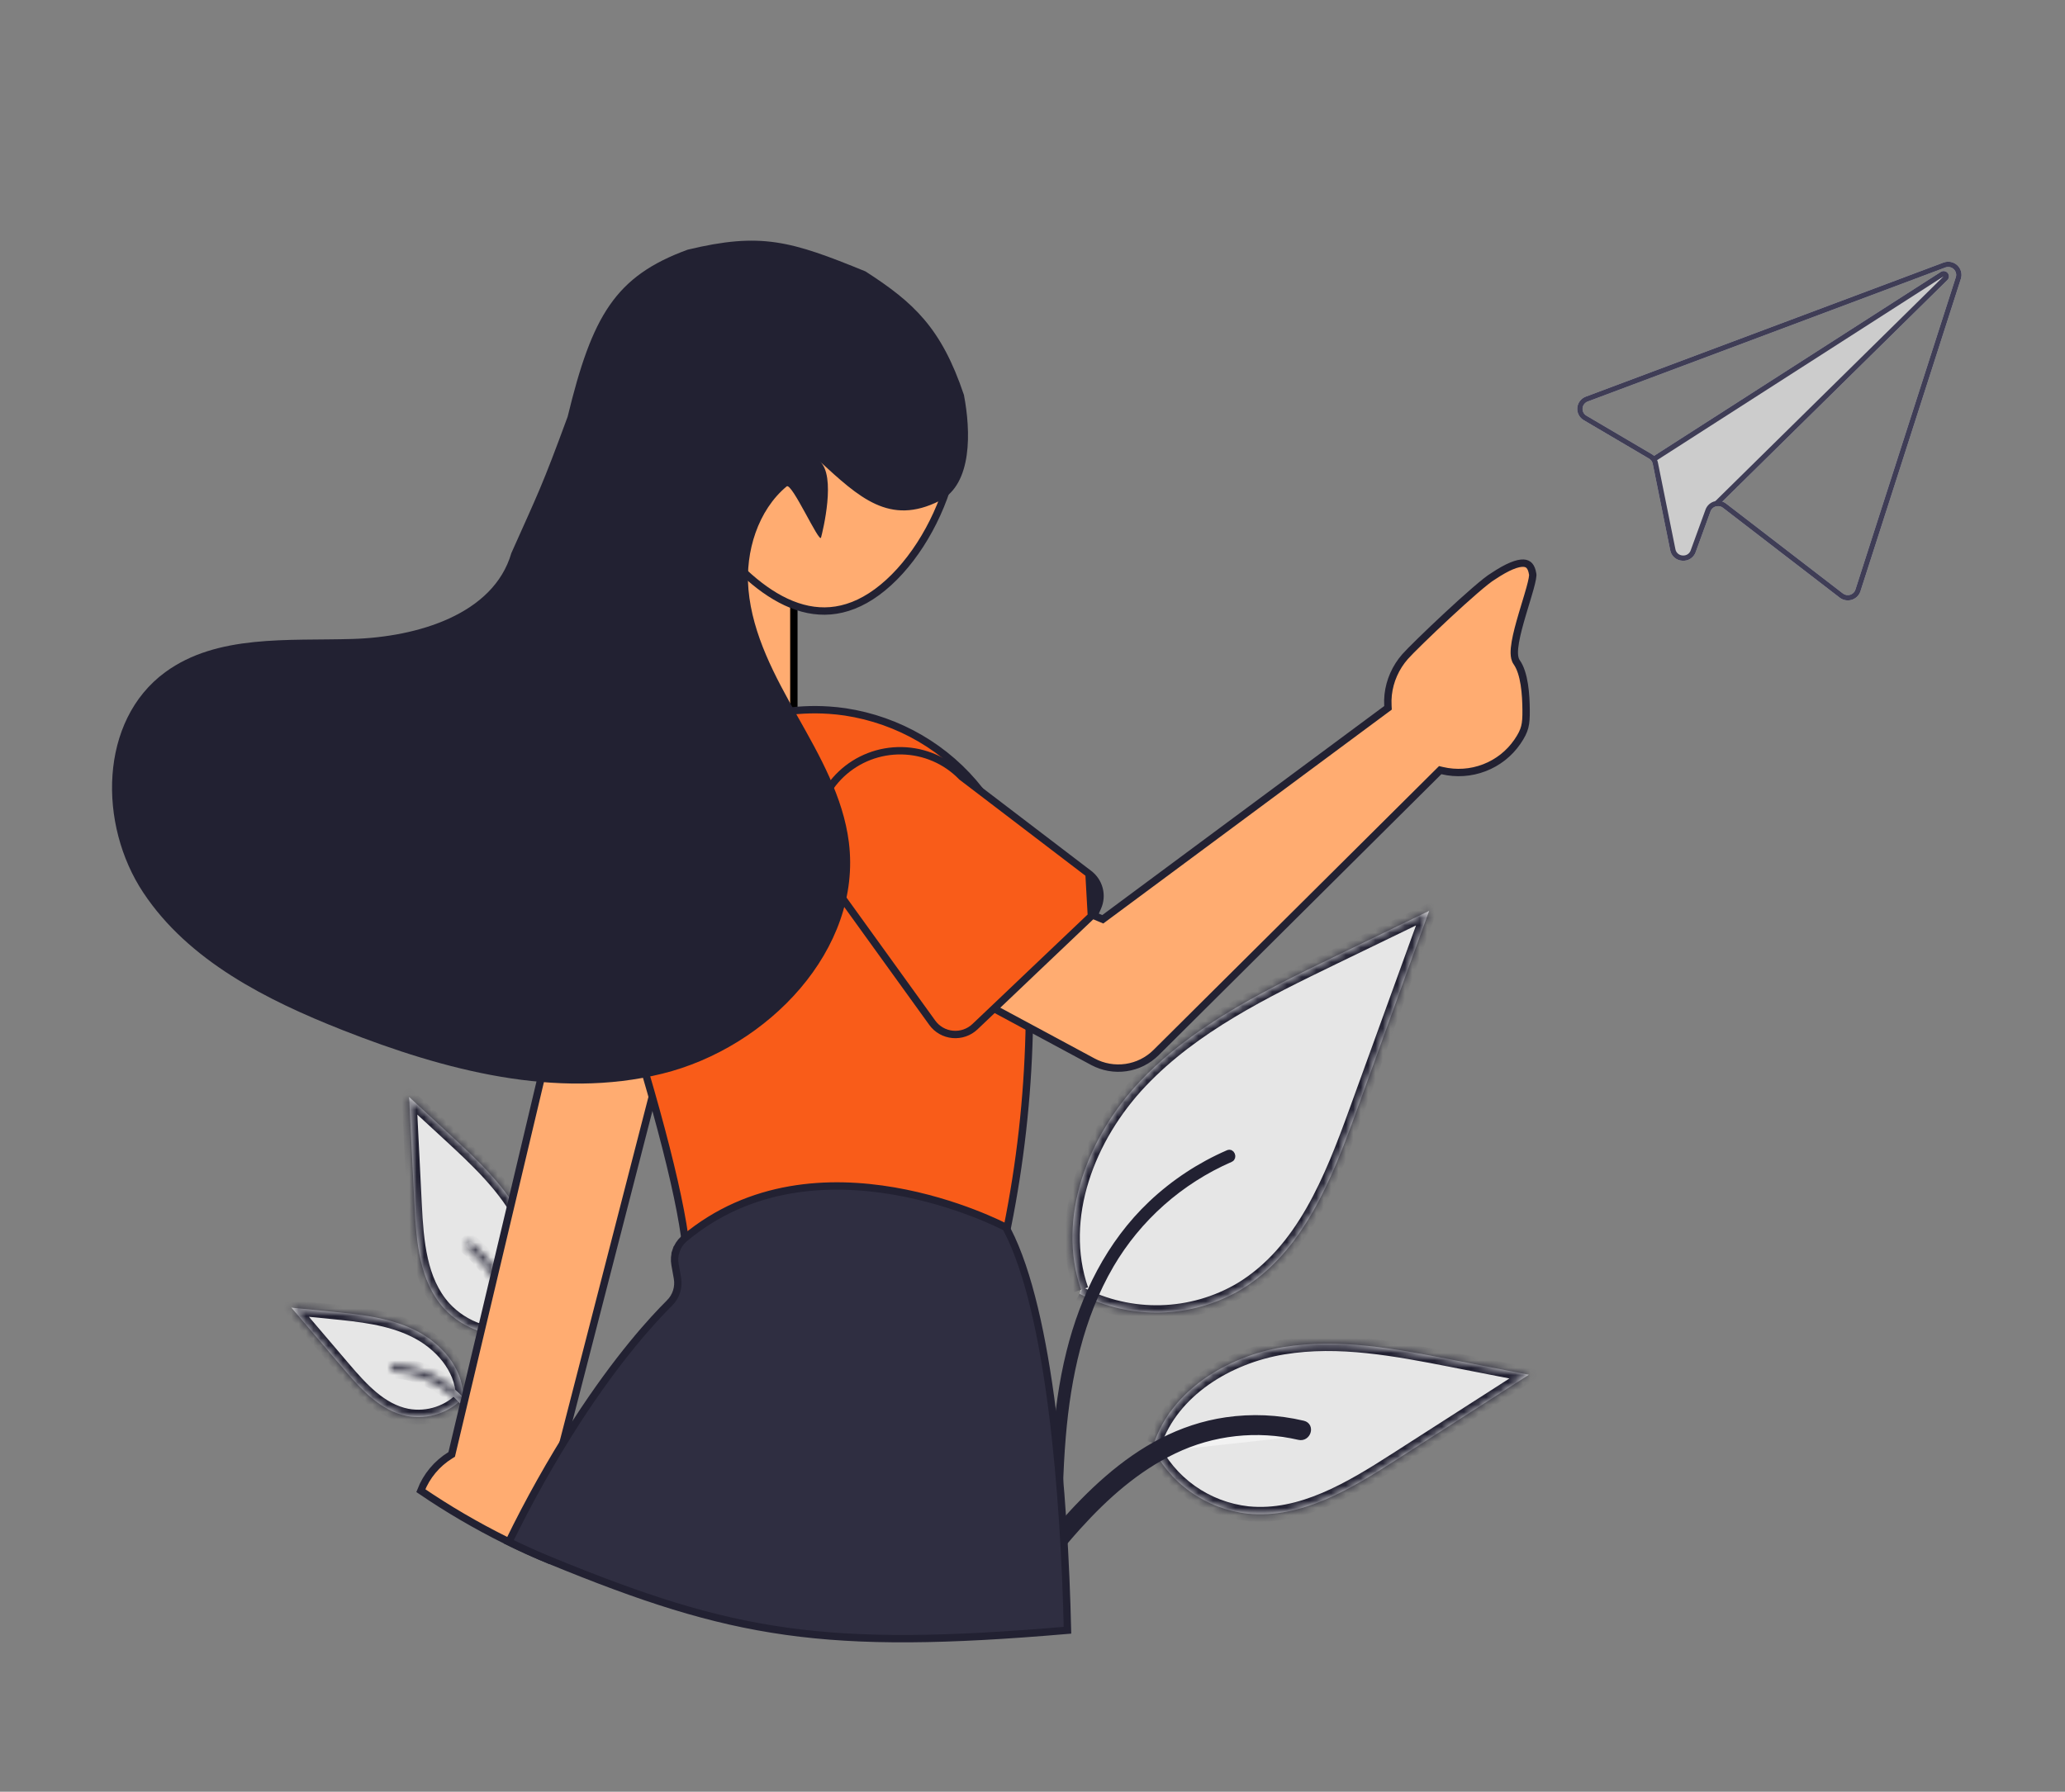 <svg width="280" height="243" viewBox="0 0 280 243" fill="none" xmlns="http://www.w3.org/2000/svg">
<rect x="0" y="0" width="280" height="243" fill="#808080" stroke="none"/>
<path d="M107.642 96.575V81.271L99.899 73.983L95.105 71.432L89.205 100.948H104.324L107.642 96.575Z" fill="#FFAC71" stroke="black"/>
<mask id="path-2-inside-1_301_512" fill="white">
<path d="M70.733 180.9C68.819 181.264 66.843 181.136 64.994 180.527C63.145 179.918 61.487 178.848 60.178 177.422C56.855 173.716 56.444 168.353 56.197 163.407L55.469 148.779L60.852 153.74C64.724 157.308 68.679 160.984 71.026 165.673C73.374 170.362 73.805 176.356 70.714 180.604"/>
</mask>
<path d="M70.733 180.9C68.819 181.264 66.843 181.136 64.994 180.527C63.145 179.918 61.487 178.848 60.178 177.422C56.855 173.716 56.444 168.353 56.197 163.407L55.469 148.779L60.852 153.74C64.724 157.308 68.679 160.984 71.026 165.673C73.374 170.362 73.805 176.356 70.714 180.604" fill="#E6E6E6"/>
<path d="M60.178 177.422L59.439 178.099L59.431 178.09L60.178 177.422ZM56.197 163.407L55.198 163.46L56.197 163.407ZM55.469 148.779L54.469 148.832L54.347 146.383L56.148 148.043L55.469 148.779ZM60.852 153.74L61.532 153.004L61.532 153.004L60.852 153.74ZM70.917 181.881C68.836 182.278 66.688 182.139 64.678 181.476L65.31 179.578C66.998 180.134 68.802 180.251 70.548 179.918L70.917 181.881ZM64.678 181.476C62.668 180.814 60.864 179.651 59.439 178.099L60.916 176.745C62.11 178.046 63.623 179.022 65.31 179.578L64.678 181.476ZM59.431 178.09C55.836 174.081 55.442 168.344 55.198 163.46L57.197 163.354C57.446 168.362 57.873 173.351 60.924 176.754L59.431 178.09ZM55.198 163.46L54.469 148.832L56.468 148.726L57.197 163.354L55.198 163.46ZM56.148 148.043L61.532 153.004L60.173 154.476L54.789 149.514L56.148 148.043ZM61.532 153.004C65.381 156.551 69.479 160.345 71.921 165.224L70.131 166.123C67.879 161.623 64.068 158.065 60.173 154.476L61.532 153.004ZM71.921 165.224C74.369 170.114 74.909 176.536 71.523 181.19L69.906 180.018C72.7 176.177 72.378 170.611 70.131 166.123L71.921 165.224Z" fill="#222132" mask="url(#path-2-inside-1_301_512)"/>
<mask id="path-4-inside-2_301_512" fill="white">
<path d="M67.634 198.027C68.898 193.746 70.188 189.412 70.426 184.934C70.637 180.956 70.002 176.947 68.009 173.444C66.951 171.588 65.573 169.929 63.937 168.541C63.511 168.178 62.967 168.851 63.392 169.212C66.221 171.62 68.203 174.854 69.052 178.447C69.986 182.441 69.609 186.59 68.747 190.561C68.227 192.962 67.533 195.322 66.837 197.678C66.794 197.783 66.794 197.9 66.835 198.006C66.876 198.111 66.957 198.197 67.059 198.246C67.165 198.292 67.285 198.294 67.393 198.253C67.5 198.212 67.587 198.131 67.634 198.027Z"/>
</mask>
<path d="M67.634 198.027C68.898 193.746 70.188 189.412 70.426 184.934C70.637 180.956 70.002 176.947 68.009 173.444C66.951 171.588 65.573 169.929 63.937 168.541C63.511 168.178 62.967 168.851 63.392 169.212C66.221 171.62 68.203 174.854 69.052 178.447C69.986 182.441 69.609 186.59 68.747 190.561C68.227 192.962 67.533 195.322 66.837 197.678C66.794 197.783 66.794 197.9 66.835 198.006C66.876 198.111 66.957 198.197 67.059 198.246C67.165 198.292 67.285 198.294 67.393 198.253C67.5 198.212 67.587 198.131 67.634 198.027Z" fill="#F2F2F2"/>
<path d="M70.426 184.934L71.425 184.983L71.425 184.983L70.426 184.934ZM68.009 173.444L68.879 172.948L68.879 172.948L68.009 173.444ZM63.937 168.541L63.288 169.303L63.288 169.303L63.937 168.541ZM63.392 169.212L64.042 168.45L64.042 168.451L63.392 169.212ZM69.052 178.447L70.025 178.214L70.026 178.217L69.052 178.447ZM68.747 190.561L67.769 190.352L68.747 190.561ZM66.837 197.678L67.797 197.958L67.783 198.006L67.764 198.052L66.837 197.678ZM67.059 198.246L66.661 199.164L66.643 199.157L66.625 199.148L67.059 198.246ZM66.675 197.747C67.945 193.445 69.196 189.225 69.427 184.884L71.425 184.983C71.179 189.6 69.851 194.048 68.594 198.306L66.675 197.747ZM69.427 184.884C69.631 181.042 69.013 177.235 67.139 173.941L68.879 172.948C70.99 176.659 71.643 180.87 71.425 184.983L69.427 184.884ZM67.139 173.941C66.139 172.186 64.835 170.617 63.288 169.303L64.587 167.778C66.31 169.241 67.763 170.99 68.879 172.948L67.139 173.941ZM63.288 169.303C63.395 169.394 63.577 169.461 63.778 169.427C63.95 169.398 64.061 169.308 64.123 169.232C64.184 169.156 64.241 169.038 64.238 168.882C64.235 168.7 64.15 168.542 64.042 168.45L62.742 169.974C62.421 169.702 62.245 169.324 62.238 168.926C62.231 168.554 62.371 168.222 62.569 167.978C62.766 167.735 63.067 167.522 63.447 167.457C63.857 167.387 64.267 167.506 64.587 167.779L63.288 169.303ZM64.042 168.451C67.031 170.995 69.127 174.414 70.025 178.214L68.078 178.68C67.278 175.295 65.41 172.246 62.741 169.974L64.042 168.451ZM70.026 178.217C71.008 182.414 70.602 186.728 69.725 190.77L67.769 190.352C68.615 186.453 68.964 182.469 68.077 178.677L70.026 178.217ZM69.725 190.77C69.195 193.212 68.491 195.607 67.797 197.958L65.878 197.398C66.575 195.037 67.258 192.712 67.769 190.352L69.725 190.77ZM67.764 198.052C67.818 197.919 67.819 197.771 67.767 197.639L65.903 198.372C65.769 198.029 65.771 197.647 65.911 197.304L67.764 198.052ZM67.767 197.639C67.716 197.507 67.617 197.403 67.494 197.344L66.625 199.148C66.296 198.991 66.037 198.715 65.903 198.372L67.767 197.639ZM67.458 197.328C67.325 197.271 67.175 197.268 67.038 197.32L67.747 199.187C67.395 199.321 67.005 199.313 66.661 199.164L67.458 197.328ZM67.038 197.32C66.901 197.372 66.787 197.477 66.724 197.616L68.545 198.437C68.388 198.784 68.1 199.052 67.747 199.187L67.038 197.32Z" fill="#222132" mask="url(#path-4-inside-2_301_512)"/>
<mask id="path-6-inside-3_301_512" fill="white">
<path d="M62.95 189.436C61.994 190.493 60.778 191.289 59.421 191.747C58.063 192.205 56.609 192.31 55.199 192.052C51.58 191.346 48.919 188.386 46.543 185.598L39.514 177.352L44.907 177.885C48.784 178.268 52.759 178.678 56.25 180.389C59.741 182.101 62.699 185.422 62.805 189.271"/>
</mask>
<path d="M62.95 189.436C61.994 190.493 60.778 191.289 59.421 191.747C58.063 192.205 56.609 192.31 55.199 192.052C51.58 191.346 48.919 188.386 46.543 185.598L39.514 177.352L44.907 177.885C48.784 178.268 52.759 178.678 56.25 180.389C59.741 182.101 62.699 185.422 62.805 189.271" fill="#E6E6E6"/>
<path d="M55.199 192.052L55.015 193.035L55.004 193.032L55.199 192.052ZM46.543 185.598L45.781 186.248L45.781 186.248L46.543 185.598ZM39.514 177.352L38.752 178.002L37.142 176.113L39.616 176.358L39.514 177.352ZM44.907 177.885L44.805 178.88L44.805 178.88L44.907 177.885ZM63.691 190.105C62.619 191.29 61.258 192.181 59.738 192.694L59.103 190.8C60.299 190.397 61.368 189.696 62.208 188.767L63.691 190.105ZM59.738 192.694C58.219 193.207 56.592 193.324 55.015 193.035L55.382 191.068C56.626 191.296 57.908 191.204 59.103 190.8L59.738 192.694ZM55.004 193.032C50.99 192.25 48.117 188.989 45.781 186.248L47.306 184.949C49.722 187.783 52.17 190.442 55.394 191.071L55.004 193.032ZM45.781 186.248L38.752 178.002L40.277 176.703L47.306 184.949L45.781 186.248ZM39.616 176.358L45.008 176.89L44.805 178.88L39.413 178.347L39.616 176.358ZM45.008 176.89C48.855 177.27 53.014 177.688 56.693 179.492L55.807 181.287C52.505 179.668 48.713 179.266 44.805 178.88L45.008 176.89ZM56.693 179.492C60.381 181.3 63.685 184.89 63.806 189.24L61.805 189.302C61.712 185.953 59.101 182.902 55.807 181.287L56.693 179.492Z" fill="#222132" mask="url(#path-6-inside-3_301_512)"/>
<mask id="path-8-inside-4_301_512" fill="white">
<path d="M68.972 200.79C66.819 195.252 64.283 189.077 58.501 186.374C56.893 185.624 55.154 185.184 53.379 185.079C52.82 185.045 52.831 185.907 53.39 185.941C56.363 186.131 59.179 187.327 61.364 189.329C63.468 191.247 64.961 193.703 66.154 196.251C66.885 197.811 67.509 199.417 68.133 201.021C68.332 201.534 69.174 201.309 68.972 200.79L68.972 200.79Z"/>
</mask>
<path d="M68.972 200.79C66.819 195.252 64.283 189.077 58.501 186.374C56.893 185.624 55.154 185.184 53.379 185.079C52.82 185.045 52.831 185.907 53.39 185.941C56.363 186.131 59.179 187.327 61.364 189.329C63.468 191.247 64.961 193.703 66.154 196.251C66.885 197.811 67.509 199.417 68.133 201.021C68.332 201.534 69.174 201.309 68.972 200.79L68.972 200.79Z" fill="#F2F2F2"/>
<path d="M68.972 200.79L69.962 200.935L69.402 204.658L68.04 201.155L68.972 200.79ZM58.501 186.374L58.926 185.468L58.927 185.468L58.501 186.374ZM53.379 185.079L53.317 186.077L53.315 186.077L53.379 185.079ZM53.39 185.941L53.454 184.943L53.457 184.943L53.39 185.941ZM61.364 189.329L60.688 190.069L60.686 190.067L61.364 189.329ZM66.154 196.251L67.061 195.824L67.061 195.824L66.154 196.251ZM68.133 201.021L69.065 200.657L69.065 200.657L68.133 201.021ZM68.972 200.79L67.983 200.645L68.542 196.922L69.905 200.425L68.972 200.79ZM68.04 201.155C65.858 195.546 63.439 189.787 58.074 187.279L58.927 185.468C65.128 188.367 67.779 194.958 69.905 200.425L68.04 201.155ZM58.075 187.279C56.581 186.583 54.966 186.175 53.317 186.077L53.442 184.082C55.343 184.194 57.204 184.664 58.926 185.468L58.075 187.279ZM53.315 186.077C53.456 186.086 53.658 186.031 53.809 185.862C53.939 185.718 53.967 185.564 53.966 185.469C53.965 185.37 53.933 185.253 53.844 185.146C53.741 185.022 53.592 184.951 53.454 184.943L53.326 186.938C52.408 186.883 51.973 186.113 51.965 185.501C51.961 185.189 52.056 184.825 52.324 184.528C52.613 184.206 53.023 184.056 53.443 184.082L53.315 186.077ZM53.457 184.943C56.657 185.148 59.688 186.436 62.041 188.592L60.686 190.067C58.67 188.219 56.069 187.114 53.322 186.938L53.457 184.943ZM62.04 188.59C64.28 190.632 65.84 193.219 67.061 195.824L65.248 196.677C64.082 194.187 62.656 191.862 60.688 190.069L62.04 188.59ZM67.061 195.824C67.808 197.42 68.444 199.058 69.065 200.657L67.2 201.386C66.574 199.776 65.962 198.201 65.248 196.677L67.061 195.824ZM69.065 200.657C69.013 200.521 68.898 200.407 68.761 200.351C68.643 200.302 68.532 200.304 68.443 200.328C68.358 200.351 68.213 200.418 68.106 200.59C67.977 200.796 67.987 201.018 68.04 201.155L69.905 200.425C70.059 200.821 70.038 201.266 69.803 201.644C69.588 201.988 69.258 202.177 68.962 202.257C68.393 202.412 67.531 202.236 67.2 201.386L69.065 200.657ZM69.962 200.935L69.962 200.935L67.983 200.645L67.983 200.645L69.962 200.935Z" fill="#222132" mask="url(#path-8-inside-4_301_512)"/>
<mask id="path-10-inside-5_301_512" fill="white">
<path d="M146.375 175.469C149.772 177.241 153.573 178.117 157.413 178.015C161.252 177.913 165 176.835 168.296 174.886C176.711 169.778 180.594 159.898 183.925 150.711C187.21 141.653 190.495 132.595 193.78 123.538L180.751 129.846C171.382 134.382 161.793 139.075 154.648 146.589C147.504 154.103 143.216 165.163 146.582 174.922"/>
</mask>
<path d="M146.375 175.469C149.772 177.241 153.573 178.117 157.413 178.015C161.252 177.913 165 176.835 168.296 174.886C176.711 169.778 180.594 159.898 183.925 150.711C187.21 141.653 190.495 132.595 193.78 123.538L180.751 129.846C171.382 134.382 161.793 139.075 154.648 146.589C147.504 154.103 143.216 165.163 146.582 174.922" fill="#E6E6E6"/>
<path d="M168.296 174.886L168.813 175.74L168.804 175.746L168.296 174.886ZM183.925 150.711L182.985 150.374L182.985 150.374L183.925 150.711ZM193.78 123.538L193.346 122.638L195.557 121.568L194.72 123.875L193.78 123.538ZM180.751 129.846L180.317 128.946L180.317 128.946L180.751 129.846ZM146.84 174.583C150.087 176.276 153.72 177.114 157.39 177.016L157.436 179.014C153.427 179.121 149.458 178.205 145.91 176.356L146.84 174.583ZM157.39 177.016C161.059 176.918 164.64 175.888 167.788 174.027L168.804 175.746C165.36 177.782 161.445 178.908 157.436 179.014L157.39 177.016ZM167.778 174.033C175.844 169.137 179.632 159.619 182.985 150.374L184.866 151.049C181.555 160.178 177.578 170.42 168.813 175.74L167.778 174.033ZM182.985 150.374C186.27 141.316 189.554 132.258 192.839 123.2L194.72 123.875C191.436 132.933 188.151 141.991 184.866 151.049L182.985 150.374ZM194.214 124.437L181.185 130.745L180.317 128.946L193.346 122.638L194.214 124.437ZM181.185 130.745C171.787 135.295 162.371 139.917 155.373 147.277L153.924 145.902C161.215 138.234 170.976 133.469 180.317 128.946L181.185 130.745ZM155.373 147.277C148.383 154.627 144.325 165.309 147.528 174.594L145.636 175.251C142.106 165.017 146.624 153.579 153.924 145.902L155.373 147.277Z" fill="#222132" mask="url(#path-10-inside-5_301_512)"/>
<path d="M166.553 156.467L166.553 156.467C162.717 158.136 159.206 160.453 156.176 163.315C150.475 168.709 146.992 175.815 145.102 183.369C142.987 191.817 142.89 200.588 142.792 209.319L142.791 209.481C142.808 209.562 142.853 209.636 142.921 209.689C142.995 209.745 143.088 209.773 143.181 209.764C143.276 209.747 143.36 209.697 143.418 209.624L143.81 209.933L143.418 209.624C143.477 209.548 143.505 209.454 143.497 209.36L143.495 209.335L143.495 209.31C143.549 204.476 143.609 199.615 144.02 194.771C144.701 186.759 146.406 178.639 150.535 171.545L150.535 171.544C154.274 165.157 159.967 160.109 166.795 157.127L166.795 157.127C166.918 157.073 166.966 157.001 166.987 156.936C167.012 156.859 167.01 156.756 166.969 156.654C166.928 156.552 166.861 156.485 166.8 156.455C166.752 156.431 166.677 156.413 166.553 156.467Z" fill="#F2F2F2" stroke="#222132"/>
<mask id="path-13-inside-6_301_512" fill="white">
<path d="M156.103 195.973C157.293 198.508 159.124 200.697 161.418 202.329C163.713 203.961 166.394 204.982 169.204 205.293C176.437 206.01 183.17 201.935 189.267 198.023L207.301 186.452L196.824 184.404C189.29 182.932 181.556 181.454 173.981 182.706C166.406 183.958 158.904 188.545 156.471 195.744"/>
</mask>
<path d="M156.103 195.973C157.293 198.508 159.124 200.697 161.418 202.329C163.713 203.961 166.394 204.982 169.204 205.293C176.437 206.01 183.17 201.935 189.267 198.023L207.301 186.452L196.824 184.404C189.29 182.932 181.556 181.454 173.981 182.706C166.406 183.958 158.904 188.545 156.471 195.744" fill="#E6E6E6"/>
<path d="M169.204 205.293L169.102 206.288L169.09 206.286L169.204 205.293ZM189.267 198.023L189.806 198.864L189.806 198.864L189.267 198.023ZM207.301 186.452L207.496 185.471L209.936 185.948L207.84 187.293L207.301 186.452ZM196.824 184.404L196.629 185.385L196.629 185.385L196.824 184.404ZM157.009 195.546C158.126 197.925 159.844 199.98 162 201.514L160.836 203.144C158.403 201.413 156.46 199.091 155.197 196.4L157.009 195.546ZM162 201.514C164.156 203.048 166.676 204.007 169.317 204.3L169.09 206.286C166.112 205.957 163.269 204.875 160.836 203.144L162 201.514ZM169.306 204.298C176.138 204.976 182.579 201.128 188.728 197.183L189.806 198.864C183.76 202.743 176.736 207.045 169.102 206.288L169.306 204.298ZM188.728 197.183L206.763 185.612L207.84 187.293L189.806 198.864L188.728 197.183ZM207.106 187.433L196.629 185.385L197.02 183.423L207.496 185.471L207.106 187.433ZM196.629 185.385C189.065 183.907 181.509 182.475 174.141 183.692L173.821 181.72C181.604 180.434 189.515 181.956 197.02 183.423L196.629 185.385ZM174.141 183.692C166.782 184.908 159.691 189.336 157.419 196.061L155.523 195.427C158.116 187.753 166.029 183.007 173.821 181.72L174.141 183.692Z" fill="#222132" mask="url(#path-13-inside-6_301_512)"/>
<path d="M166.269 192.716C169.736 192.212 173.269 192.368 176.677 193.175C177.751 193.427 177.23 195.045 176.158 194.793M166.269 192.716L166.34 193.21C166.34 193.211 166.34 193.211 166.339 193.211M166.269 192.716L166.339 193.211C166.339 193.211 166.339 193.211 166.339 193.211M166.269 192.716C153.797 194.541 145.436 204.751 138.165 213.974C137.484 214.838 138.941 215.74 139.614 214.886L139.676 214.808C141.762 212.162 143.85 209.513 146.11 207.009C149.838 202.881 154.077 199.095 159.156 196.669M166.339 193.211C169.744 192.716 173.213 192.869 176.56 193.661L176.561 193.661C176.693 193.692 176.73 193.748 176.746 193.782C176.769 193.831 176.78 193.917 176.746 194.022C176.713 194.126 176.646 194.214 176.568 194.265C176.499 194.31 176.407 194.338 176.274 194.307L176.272 194.306L176.272 194.306C170.445 192.956 164.325 193.631 158.941 196.218M166.339 193.211C154.097 195.002 145.852 205.029 138.557 214.283C138.476 214.386 138.486 214.444 138.493 214.471C138.505 214.517 138.549 214.589 138.648 214.65C138.853 214.778 139.083 214.753 139.221 214.577L139.288 214.493C141.37 211.851 143.467 209.192 145.739 206.675C149.488 202.523 153.779 198.684 158.941 196.218M158.941 196.218C158.941 196.218 158.942 196.218 158.942 196.218L159.156 196.669M158.941 196.218C158.941 196.219 158.941 196.219 158.941 196.219L159.156 196.669M159.156 196.669C164.437 194.131 170.441 193.469 176.158 194.793M176.158 194.793L176.158 194.793L176.158 194.793Z" fill="#F2F2F2" stroke="#222132"/>
<path d="M215.022 53.792L262.902 35.843L263.525 35.61C263.842 35.491 264.186 35.462 264.518 35.528C264.851 35.593 265.158 35.751 265.404 35.981C265.65 36.211 265.826 36.505 265.91 36.83C265.995 37.154 265.985 37.496 265.882 37.815L252.266 80.19C252.178 80.463 252.024 80.71 251.819 80.912C251.614 81.113 251.362 81.263 251.086 81.349C250.809 81.435 250.515 81.453 250.229 81.401C249.944 81.35 249.675 81.231 249.446 81.054L233.62 68.871C233.507 68.781 233.377 68.716 233.237 68.679C233.097 68.642 232.951 68.634 232.808 68.656C232.614 68.682 232.43 68.76 232.276 68.882C232.123 69.004 232.006 69.164 231.938 69.347L229.925 74.875C229.798 75.242 229.551 75.557 229.223 75.77C228.894 75.983 228.503 76.08 228.112 76.048L228.098 76.047C227.703 76.024 227.328 75.871 227.032 75.612C226.736 75.353 226.537 75.003 226.467 74.618L224.102 62.905C224.072 62.759 224.013 62.62 223.927 62.498C223.837 62.377 223.724 62.275 223.594 62.197L214.742 56.986C214.451 56.815 214.215 56.566 214.06 56.268C213.906 55.971 213.84 55.636 213.869 55.302C213.898 54.969 214.022 54.65 214.226 54.383C214.43 54.116 214.706 53.911 215.022 53.792L215.022 53.792ZM215.109 56.376L223.961 61.587C224.076 61.653 224.183 61.732 224.28 61.822L263.153 36.88C263.187 36.857 263.223 36.838 263.261 36.823C263.416 36.758 263.589 36.748 263.75 36.796C263.911 36.843 264.05 36.945 264.143 37.083C264.237 37.221 264.278 37.388 264.261 37.553C264.243 37.718 264.168 37.872 264.047 37.988L233.544 68.028C233.732 68.091 233.908 68.186 234.063 68.308L249.889 80.491C250.026 80.597 250.187 80.668 250.358 80.699C250.529 80.729 250.705 80.719 250.871 80.668C251.038 80.617 251.189 80.528 251.312 80.406C251.436 80.286 251.528 80.137 251.581 79.973L265.196 37.598C265.257 37.407 265.262 37.202 265.211 37.008C265.16 36.814 265.054 36.638 264.907 36.501C264.759 36.363 264.576 36.269 264.377 36.229C264.178 36.19 263.972 36.206 263.782 36.276L263.145 36.515L215.28 54.458C215.09 54.529 214.924 54.652 214.802 54.813C214.679 54.973 214.604 55.164 214.586 55.364C214.569 55.564 214.608 55.765 214.7 55.944C214.793 56.123 214.934 56.273 215.109 56.376L215.109 56.376Z" fill="#CCCCCC"/>
<path d="M215.023 53.792L262.903 35.843L263.525 35.61C263.842 35.491 264.186 35.462 264.519 35.528C264.851 35.593 265.158 35.751 265.404 35.981C265.65 36.211 265.826 36.505 265.91 36.83C265.995 37.154 265.985 37.496 265.882 37.815L252.266 80.19C252.178 80.463 252.024 80.71 251.819 80.912C251.614 81.113 251.362 81.263 251.086 81.349C250.809 81.435 250.515 81.453 250.229 81.401C249.944 81.35 249.675 81.231 249.446 81.054L233.62 68.871C233.507 68.781 233.377 68.716 233.237 68.679C233.097 68.642 232.951 68.634 232.808 68.656C232.614 68.682 232.43 68.76 232.277 68.882C232.123 69.004 232.006 69.164 231.938 69.347L229.925 74.875C229.798 75.242 229.551 75.557 229.223 75.77C228.894 75.983 228.503 76.08 228.112 76.048L228.098 76.047C227.703 76.024 227.328 75.871 227.032 75.612C226.736 75.353 226.537 75.003 226.467 74.618L224.102 62.905C224.072 62.759 224.013 62.62 223.927 62.498C223.837 62.377 223.724 62.275 223.594 62.197L214.742 56.986C214.451 56.815 214.215 56.566 214.061 56.268C213.906 55.971 213.84 55.636 213.869 55.302C213.898 54.969 214.022 54.65 214.226 54.383C214.43 54.116 214.706 53.911 215.023 53.792L215.023 53.792ZM215.109 56.376L223.961 61.587C224.076 61.653 224.183 61.732 224.281 61.822C224.368 61.902 224.447 61.991 224.515 62.088C224.586 62.186 224.647 62.292 224.695 62.403L224.695 62.407C224.746 62.522 224.784 62.643 224.808 62.767L227.173 74.48C227.213 74.711 227.332 74.922 227.509 75.078C227.687 75.234 227.913 75.325 228.15 75.337L228.157 75.338C228.392 75.359 228.628 75.302 228.826 75.175C229.024 75.048 229.173 74.858 229.248 74.637L231.262 69.105C231.366 68.82 231.542 68.567 231.772 68.368C232.003 68.17 232.282 68.033 232.581 67.97L232.585 67.97C232.625 67.962 232.665 67.954 232.705 67.95C232.987 67.908 233.275 67.935 233.545 68.028C233.732 68.091 233.908 68.186 234.063 68.308L249.889 80.491C250.026 80.597 250.187 80.668 250.358 80.699C250.529 80.729 250.705 80.719 250.872 80.668C251.038 80.617 251.189 80.528 251.312 80.406C251.436 80.286 251.528 80.137 251.581 79.973L265.196 37.598C265.257 37.407 265.262 37.202 265.211 37.008C265.16 36.814 265.054 36.638 264.907 36.501C264.76 36.363 264.576 36.269 264.377 36.229C264.178 36.19 263.972 36.206 263.782 36.276L263.145 36.515L215.28 54.458C215.09 54.529 214.924 54.652 214.802 54.813C214.679 54.973 214.604 55.164 214.587 55.364C214.569 55.564 214.608 55.765 214.701 55.944C214.793 56.123 214.934 56.273 215.109 56.376L215.109 56.376Z" fill="#3F3D56"/>
<path d="M224.133 61.916L224.525 62.513L224.695 62.406L224.695 62.403L263.537 37.483L232.585 67.97L232.581 67.97L232.5 68.054L233.006 68.558L233.544 68.027L264.047 37.988C264.168 37.872 264.243 37.718 264.261 37.553C264.278 37.387 264.237 37.221 264.143 37.083C264.05 36.945 263.911 36.843 263.75 36.795C263.589 36.748 263.416 36.758 263.261 36.822C263.223 36.838 263.187 36.857 263.153 36.88L224.28 61.822L224.133 61.916Z" fill="#3F3D56"/>
<path d="M89.384 145.101L93.682 128.422L78.136 126.14L74.725 140.496L74.725 140.497L73.642 145.057L73.642 145.057L61.295 197.054L61.247 197.256L61.07 197.365C59.237 198.495 57.831 200.183 57.062 202.169C60.733 204.671 64.576 206.919 68.562 208.897L68.563 208.897C70.432 209.828 72.338 210.697 74.279 211.503C75.191 210.292 75.806 208.888 76.077 207.401C76.37 205.792 76.249 204.136 75.726 202.585C75.555 202.08 75.34 201.59 75.086 201.121L74.992 200.948L75.041 200.758L77.138 192.628L77.139 192.621L77.145 192.596L87.977 150.56L87.977 150.56L89.294 145.456L89.294 145.454L89.383 145.103L89.384 145.101Z" fill="#FFAC71" stroke="#222132"/>
<path d="M99.728 44.654C91.047 51.014 89.227 63.125 95.662 71.704C98.947 76.082 102.65 79.81 106.588 81.649C108.549 82.564 110.558 83.007 112.602 82.838C114.644 82.669 116.754 81.888 118.915 80.304C123.259 77.122 126.929 71.344 128.691 65.256C130.456 59.158 130.267 52.893 127.1 48.672C120.664 40.093 108.41 38.294 99.728 44.654Z" fill="#FFAC71" stroke="#222132"/>
<path d="M92.829 167.644L92.839 167.716L92.838 167.718C92.88 168 92.916 168.274 92.948 168.542C93.049 169.361 93.42 170.126 94.004 170.719C94.589 171.312 95.356 171.7 96.186 171.822C96.461 171.862 96.74 171.873 97.017 171.855L133.094 169.442C133.913 169.386 134.692 169.072 135.317 168.549C135.941 168.025 136.379 167.319 136.567 166.533C136.567 166.532 136.567 166.532 136.567 166.532L136.596 166.41C138.338 157.744 139.325 148.947 139.546 140.115C139.601 137.654 139.59 135.119 139.496 132.537L139.496 132.536C139.345 128.19 138.922 123.858 138.23 119.564C138.183 119.291 138.138 119.026 138.086 118.764L138.085 118.761C137.278 114.553 135.485 110.591 132.851 107.19C128.379 101.457 121.843 97.646 114.6 96.55C113.876 96.444 113.152 96.366 112.42 96.318L112.419 96.318C107.798 96.004 103.17 96.814 98.94 98.677C94.71 100.54 91.008 103.4 88.156 107.004C87.434 107.919 86.77 108.877 86.17 109.874C83.222 114.774 81.867 120.448 82.286 126.132L82.286 126.133C82.441 128.285 82.852 130.412 83.51 132.47L83.51 132.47C84.88 136.759 86.107 140.739 87.191 144.409L87.192 144.413C87.255 144.634 87.32 144.853 87.384 145.073C87.417 145.186 87.45 145.298 87.482 145.411C88.006 147.203 88.493 148.915 88.944 150.549C90.938 157.765 92.24 163.483 92.829 167.644Z" fill="#F95C19" stroke="#222132"/>
<path d="M90.793 176.709C88.524 178.958 83.768 184.128 78.108 192.898L78.107 192.904L78.049 192.994C74.721 198.19 71.701 203.573 69.004 209.115C70.845 210.02 72.72 210.864 74.63 211.648C86.976 216.715 96.247 219.788 106.605 221.238C116.871 222.675 128.232 222.521 144.743 221.102C144.528 211.87 143.934 201.175 142.688 191.382C141.419 181.404 139.479 172.427 136.609 166.877L136.609 166.877L136.603 166.865C136.553 166.762 136.501 166.663 136.445 166.556C136.429 166.527 136.413 166.496 136.397 166.465C136.14 166.329 129.755 162.999 121.202 161.531C112.543 160.046 101.744 160.48 92.803 167.966C92.787 167.98 92.772 167.993 92.758 168.005L92.672 168.084C92.209 168.514 91.862 169.052 91.662 169.647L91.188 169.489L91.662 169.647C91.462 170.242 91.415 170.878 91.527 171.495L91.527 171.496L91.857 173.347C91.857 173.347 91.857 173.347 91.857 173.347C91.964 173.95 91.924 174.57 91.739 175.155C91.554 175.74 91.23 176.273 90.794 176.707L90.793 176.709Z" fill="#2F2E41" stroke="#222132"/>
<path d="M130.507 134.481L148.185 143.996C149.555 144.733 151.131 145.012 152.676 144.789C154.221 144.566 155.651 143.854 156.751 142.761L195.085 104.645L195.282 104.45L195.553 104.513C197.453 104.961 199.447 104.827 201.268 104.127C203.089 103.428 204.651 102.198 205.746 100.601C206.304 99.788 206.592 99.197 206.748 98.586C206.907 97.965 206.938 97.289 206.929 96.277C206.92 95.271 206.873 94.025 206.685 92.834C206.496 91.629 206.172 90.541 205.649 89.807C205.413 89.475 205.34 89.033 205.329 88.602C205.318 88.154 205.373 87.635 205.468 87.081C205.658 85.973 206.018 84.655 206.397 83.369C206.544 82.867 206.694 82.372 206.839 81.894C207.07 81.134 207.287 80.416 207.462 79.782C207.604 79.268 207.713 78.826 207.775 78.477C207.806 78.303 207.824 78.161 207.83 78.051C207.833 77.996 207.832 77.953 207.83 77.921C207.829 77.906 207.828 77.894 207.827 77.886C207.825 77.877 207.824 77.874 207.824 77.874L207.817 77.848L207.813 77.821C207.729 77.297 207.574 76.946 207.379 76.727C207.198 76.523 206.95 76.395 206.575 76.378C206.183 76.36 205.653 76.465 204.956 76.755C204.263 77.043 203.435 77.502 202.455 78.158L202.441 78.168L202.426 78.176C201.988 78.427 201.113 79.123 199.99 80.093C198.881 81.049 197.569 82.238 196.274 83.443C193.673 85.86 191.172 88.308 190.519 89.053C189.24 90.51 188.441 92.317 188.226 94.232C188.174 94.73 188.162 95.23 188.19 95.73L188.204 95.997L187.989 96.157L149.758 124.508L149.529 124.678L149.266 124.567L138.981 120.248L130.507 134.481Z" fill="#FFAC71" stroke="#222132"/>
<path d="M147.985 124.234L147.984 124.235L139.652 132.155L139.652 132.156L135.681 135.936L135.68 135.936L132.198 139.245L132.198 139.245C131.802 139.622 131.327 139.911 130.806 140.091C130.286 140.271 129.732 140.339 129.182 140.288C128.632 140.238 128.1 140.071 127.622 139.799C127.143 139.527 126.73 139.157 126.411 138.713L117.441 126.274L117.441 126.274L113.739 121.138L113.719 121.109L113.694 121.083C111.587 118.896 110.445 115.973 110.516 112.956C110.587 109.939 111.866 107.073 114.073 104.986C116.281 102.898 119.237 101.76 122.295 101.822C125.353 101.885 128.26 103.143 130.379 105.32L130.405 105.346L130.434 105.369L132.942 107.28L132.942 107.28L147.665 118.513L147.985 124.234ZM147.985 124.234C148.325 123.911 148.602 123.53 148.801 123.108M147.985 124.234L148.801 123.108M148.801 123.108L148.832 123.039C149.177 122.265 149.249 121.399 149.038 120.58C148.827 119.76 148.345 119.032 147.666 118.513L148.801 123.108Z" fill="#F95C19" stroke="#222132"/>
<path d="M102.127 122.052L98.281 143.088L98.257 143.221C98.147 143.828 97.905 144.403 97.549 144.909C97.193 145.415 96.73 145.839 96.193 146.152C95.656 146.465 95.057 146.66 94.437 146.724C93.817 146.787 93.19 146.718 92.6 146.52L89.778 145.577L89.058 145.335L89.054 145.335L86.711 144.552L74.238 140.383L71.85 139.586C71.26 139.388 70.72 139.067 70.266 138.644C69.813 138.222 69.457 137.708 69.223 137.137C68.989 136.567 68.881 135.953 68.908 135.338C68.935 134.723 69.096 134.121 69.379 133.572L79.332 114.361C80.371 111.382 82.562 108.931 85.426 107.546C88.29 106.162 91.593 105.956 94.61 106.974C97.628 107.992 100.113 110.151 101.522 112.977C102.931 115.804 103.149 119.067 102.127 122.052Z" fill="#F95C19"/>
<path d="M111.093 62.516C116.499 67.469 120.606 71.354 127.404 67.922C131.868 65.668 131.642 58.426 130.701 53.56C127.654 44.486 123.903 41.025 117.352 36.809C107.199 32.656 103.185 31.475 93.246 33.862C83.427 37.45 80.291 42.8 76.969 56.512C73.424 66.157 73.044 66.693 69.334 75.019C66.915 83.342 56.581 86.393 47.823 86.658C39.064 86.924 29.445 86.01 22.405 91.165C13.424 97.742 13.301 111.835 19.434 121.07C25.567 130.306 36.116 135.632 46.498 139.725C60.255 145.147 75.412 149.161 89.782 145.622C104.153 142.084 116.926 128.755 115.1 114.231C114.329 108.096 111.175 102.543 108.131 97.142C105.088 91.741 102.03 86.111 101.485 79.952C101.031 74.82 102.784 69.196 106.668 65.966C107.371 65.404 111.094 73.767 111.328 72.904C111.561 72.041 113.419 64.488 111.143 62.561L111.093 62.516Z" fill="#222132"/>
</svg>
